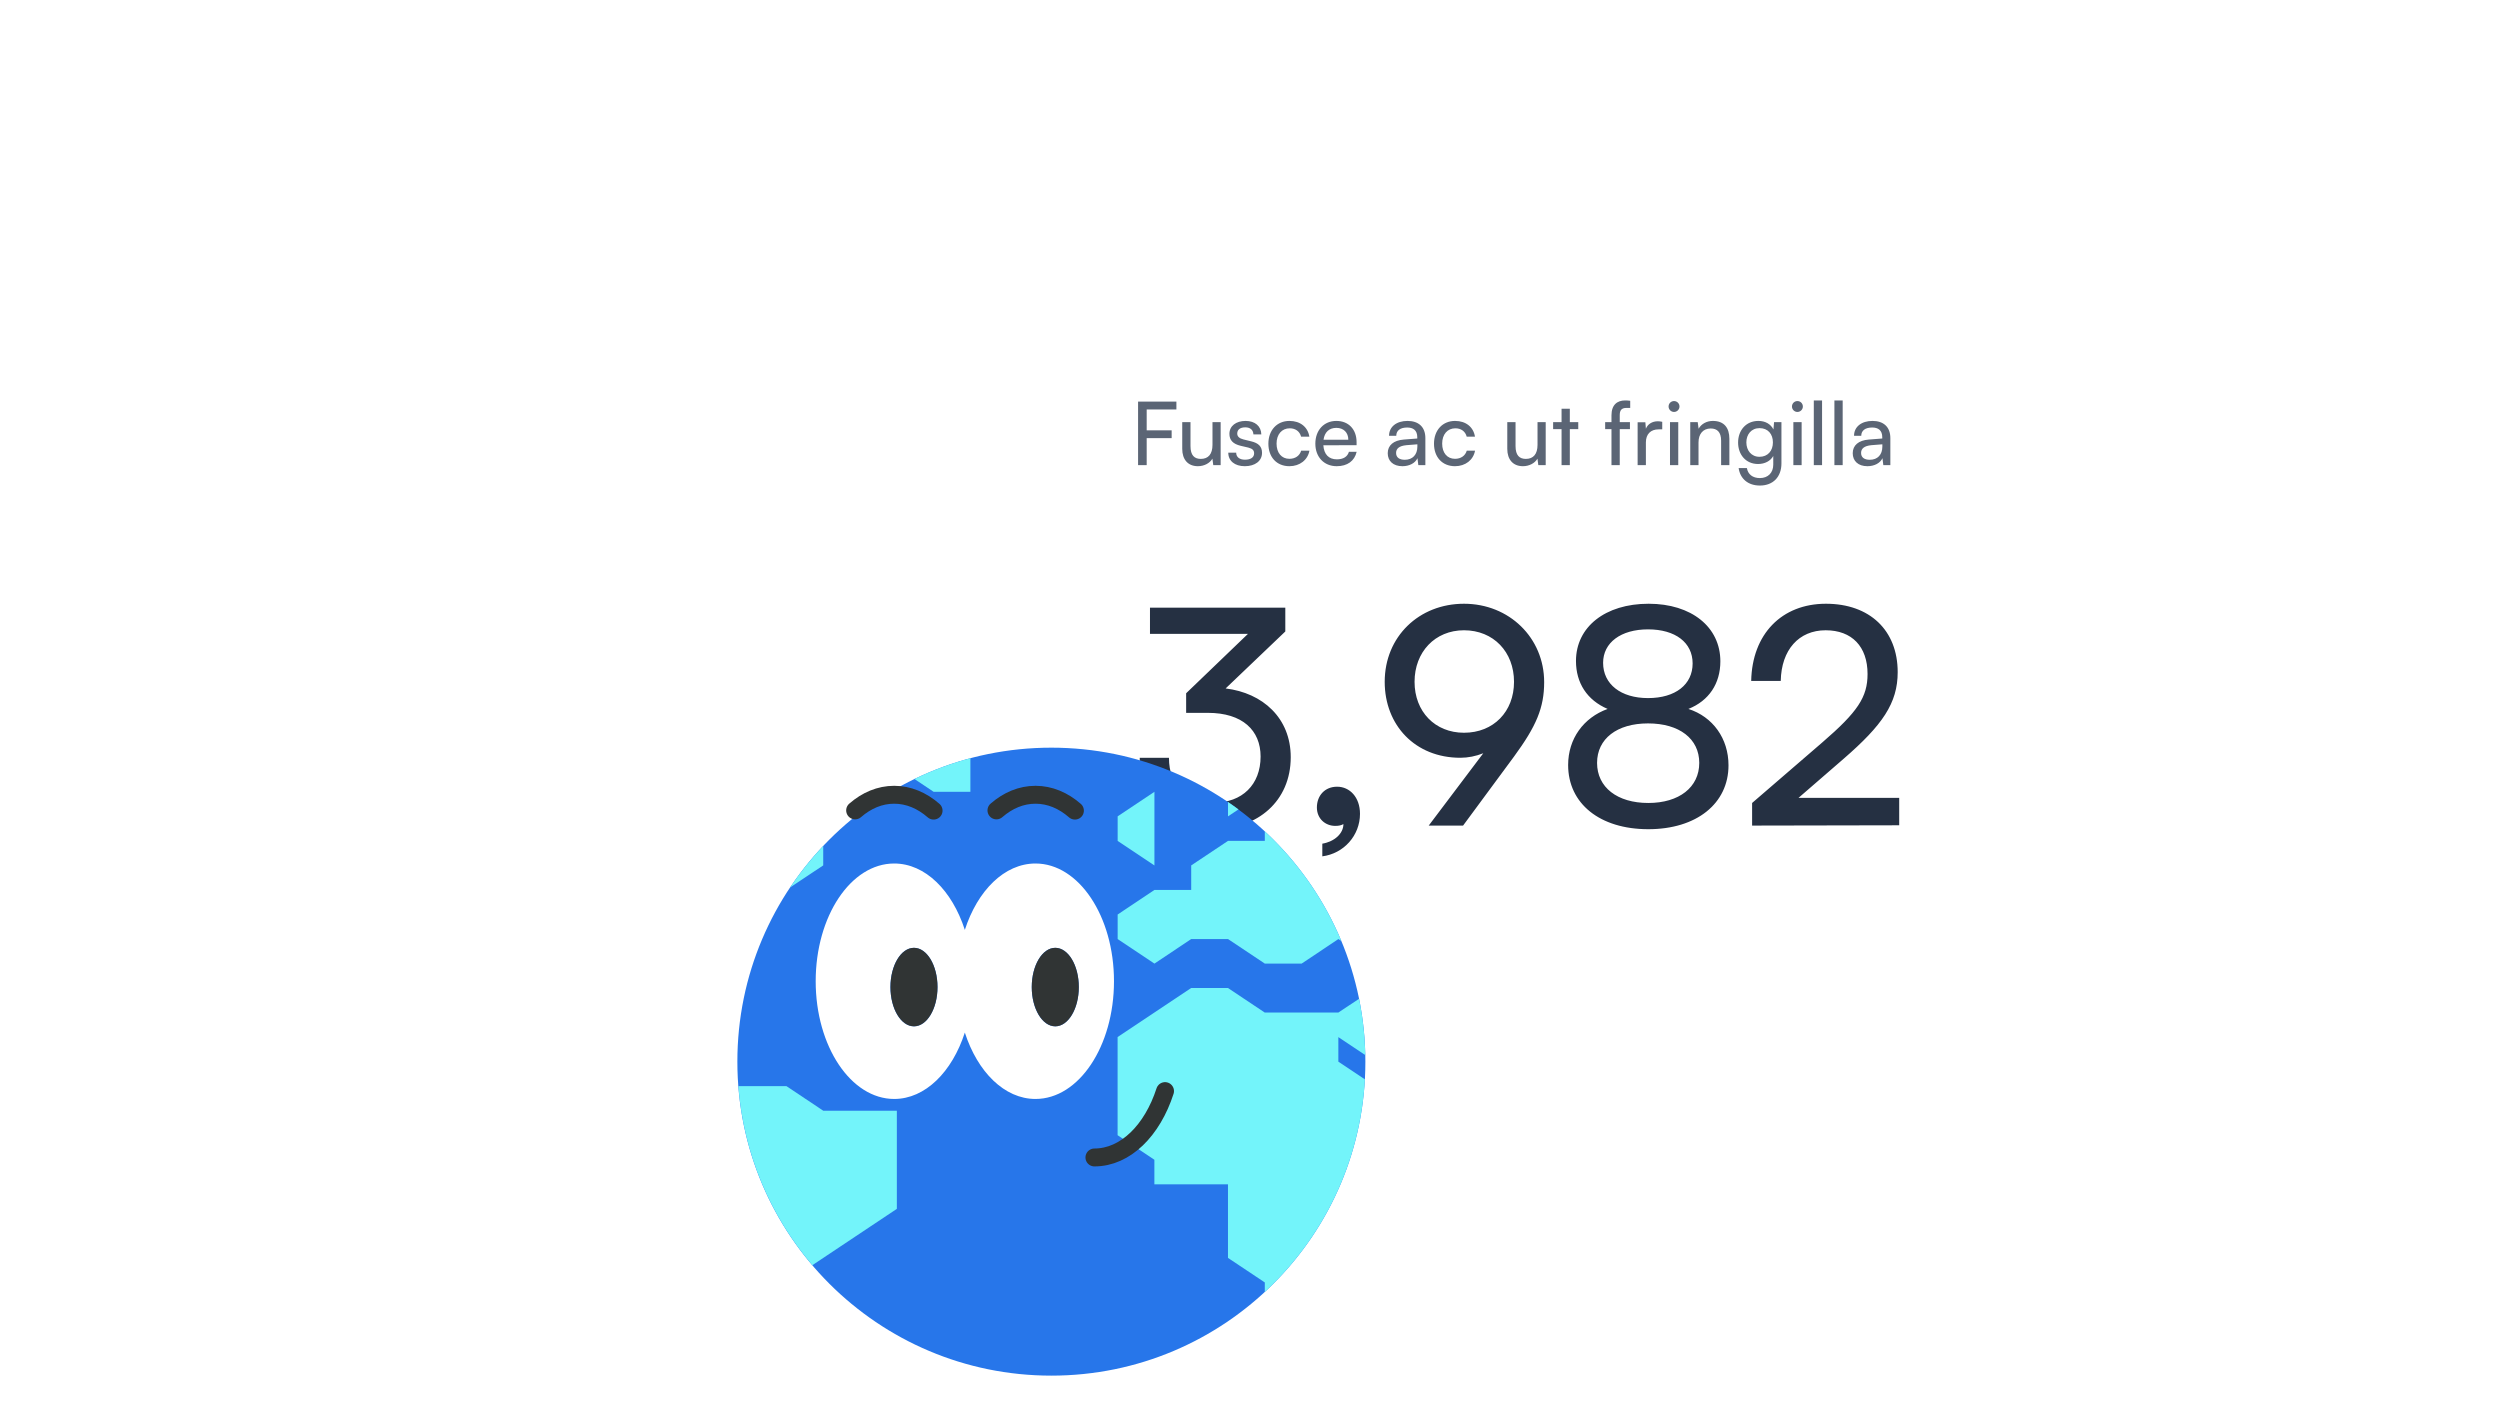 <svg width="298" height="167" viewBox="0 0 298 167" fill="none" xmlns="http://www.w3.org/2000/svg">
<g filter="url(#filter0_d_3656_4974)">
<rect x="21" y="14" width="256" height="124.257" rx="22.456" fill="white"/>
</g>
<path d="M139.661 52.228H136.685V55.445H135.658V47.869H140.227V48.812H136.685V51.295H139.661V52.228ZM144.528 50.321H145.502V55.445H144.622L144.517 54.67C144.224 55.204 143.543 55.571 142.788 55.571C141.593 55.571 140.923 54.764 140.923 53.507V50.321H141.908V53.182C141.908 54.282 142.379 54.701 143.134 54.701C144.035 54.701 144.528 54.125 144.528 53.025V50.321ZM146.41 53.957H147.353C147.353 54.481 147.751 54.796 148.401 54.796C149.093 54.796 149.491 54.513 149.491 54.041C149.491 53.695 149.323 53.486 148.789 53.349L147.888 53.14C146.976 52.92 146.546 52.469 146.546 51.715C146.546 50.771 147.343 50.174 148.474 50.174C149.596 50.174 150.329 50.803 150.35 51.778H149.407C149.386 51.264 149.04 50.939 148.443 50.939C147.825 50.939 147.479 51.212 147.479 51.683C147.479 52.029 147.73 52.26 148.233 52.385L149.135 52.605C150.004 52.815 150.434 53.213 150.434 53.978C150.434 54.953 149.596 55.571 148.38 55.571C147.175 55.571 146.41 54.932 146.41 53.957ZM151.191 52.888C151.191 51.285 152.208 50.174 153.706 50.174C154.995 50.174 155.896 50.908 156.075 52.05H155.09C154.922 51.4 154.398 51.054 153.738 51.054C152.805 51.054 152.166 51.767 152.166 52.878C152.166 53.978 152.763 54.691 153.696 54.691C154.398 54.691 154.922 54.324 155.1 53.716H156.085C155.886 54.827 154.932 55.571 153.696 55.571C152.187 55.571 151.191 54.502 151.191 52.888ZM159.336 55.571C157.827 55.571 156.789 54.481 156.789 52.888C156.789 51.285 157.806 50.174 159.294 50.174C160.75 50.174 161.704 51.18 161.704 52.7V53.066L157.743 53.077C157.816 54.156 158.382 54.754 159.357 54.754C160.122 54.754 160.625 54.439 160.792 53.852H161.714C161.463 54.953 160.604 55.571 159.336 55.571ZM159.294 51.002C158.434 51.002 157.889 51.516 157.764 52.417H160.719C160.719 51.568 160.164 51.002 159.294 51.002ZM167.168 55.571C166.068 55.571 165.418 54.953 165.418 54.02C165.418 53.077 166.12 52.49 167.326 52.396L168.939 52.27V52.123C168.939 51.264 168.426 50.96 167.734 50.96C166.906 50.96 166.435 51.327 166.435 51.945H165.575C165.575 50.876 166.456 50.174 167.776 50.174C169.044 50.174 169.904 50.845 169.904 52.228V55.445H169.065L168.96 54.617C168.698 55.204 167.996 55.571 167.168 55.571ZM167.451 54.806C168.384 54.806 168.95 54.198 168.95 53.234V52.962L167.64 53.066C166.77 53.15 166.414 53.486 166.414 53.989C166.414 54.534 166.812 54.806 167.451 54.806ZM170.932 52.888C170.932 51.285 171.949 50.174 173.447 50.174C174.736 50.174 175.638 50.908 175.816 52.05H174.831C174.663 51.4 174.139 51.054 173.479 51.054C172.546 51.054 171.907 51.767 171.907 52.878C171.907 53.978 172.504 54.691 173.437 54.691C174.139 54.691 174.663 54.324 174.841 53.716H175.826C175.627 54.827 174.674 55.571 173.437 55.571C171.928 55.571 170.932 54.502 170.932 52.888ZM183.273 50.321H184.248V55.445H183.368L183.263 54.67C182.969 55.204 182.288 55.571 181.534 55.571C180.339 55.571 179.668 54.764 179.668 53.507V50.321H180.653V53.182C180.653 54.282 181.125 54.701 181.879 54.701C182.781 54.701 183.273 54.125 183.273 53.025V50.321ZM187.123 55.445H186.138V51.149H185.132V50.321H186.138V48.718H187.123V50.321H188.129V51.149H187.123V55.445ZM191.334 50.321H192.088V49.503C192.088 48.246 192.78 47.732 193.713 47.732C193.901 47.732 194.121 47.743 194.321 47.774V48.623H193.88C193.241 48.623 193.074 48.948 193.074 49.503V50.321H194.289V51.149H193.074V55.445H192.088V51.149H191.334V50.321ZM198.139 50.279V51.18H197.699C196.766 51.18 196.19 51.746 196.19 52.731V55.445H195.205V50.331H196.127L196.19 51.107C196.4 50.572 196.913 50.216 197.615 50.216C197.793 50.216 197.94 50.237 198.139 50.279ZM199.545 49.105C199.189 49.105 198.895 48.812 198.895 48.456C198.895 48.089 199.189 47.806 199.545 47.806C199.901 47.806 200.195 48.089 200.195 48.456C200.195 48.812 199.901 49.105 199.545 49.105ZM199.063 55.445V50.321H200.048V55.445H199.063ZM202.463 55.445H201.478V50.321H202.369L202.474 51.107C202.799 50.52 203.448 50.174 204.171 50.174C205.523 50.174 206.142 51.002 206.142 52.312V55.445H205.157V52.532C205.157 51.495 204.675 51.075 203.92 51.075C202.998 51.075 202.463 51.736 202.463 52.731V55.445ZM207.181 52.752C207.181 51.306 208.114 50.174 209.602 50.174C210.43 50.174 211.069 50.551 211.394 51.191L211.467 50.321H212.348V55.236C212.348 56.85 211.352 57.877 209.78 57.877C208.386 57.877 207.433 57.091 207.244 55.791H208.229C208.355 56.546 208.921 56.986 209.78 56.986C210.744 56.986 211.373 56.357 211.373 55.382V54.355C211.038 54.953 210.367 55.309 209.56 55.309C208.103 55.309 207.181 54.188 207.181 52.752ZM208.166 52.731C208.166 53.695 208.764 54.45 209.728 54.45C210.723 54.45 211.331 53.737 211.331 52.731C211.331 51.746 210.744 51.033 209.738 51.033C208.753 51.033 208.166 51.788 208.166 52.731ZM214.251 49.105C213.895 49.105 213.602 48.812 213.602 48.456C213.602 48.089 213.895 47.806 214.251 47.806C214.608 47.806 214.901 48.089 214.901 48.456C214.901 48.812 214.608 49.105 214.251 49.105ZM213.769 55.445V50.321H214.754V55.445H213.769ZM217.19 55.445H216.205V47.732H217.19V55.445ZM219.647 55.445H218.661V47.732H219.647V55.445ZM222.595 55.571C221.495 55.571 220.845 54.953 220.845 54.02C220.845 53.077 221.547 52.49 222.752 52.396L224.366 52.27V52.123C224.366 51.264 223.853 50.96 223.161 50.96C222.333 50.96 221.862 51.327 221.862 51.945H221.002C221.002 50.876 221.883 50.174 223.203 50.174C224.471 50.174 225.33 50.845 225.33 52.228V55.445H224.492L224.387 54.617C224.125 55.204 223.423 55.571 222.595 55.571ZM222.878 54.806C223.811 54.806 224.377 54.198 224.377 53.234V52.962L223.067 53.066C222.197 53.15 221.841 53.486 221.841 53.989C221.841 54.534 222.239 54.806 222.878 54.806Z" fill="#5B6575"/>
<path d="M143.975 84.972H141.388V82.637L148.754 75.559H137.077V72.433H153.209V75.271L146.095 82.062C150.515 82.601 153.856 85.583 153.856 90.254C153.856 95.5 149.904 98.841 144.622 98.841C139.52 98.841 135.855 95.715 135.855 90.326H139.34C139.34 93.703 141.424 95.68 144.694 95.68C148.071 95.68 150.263 93.524 150.263 90.182C150.263 87.056 148.107 84.972 143.975 84.972ZM162.111 97.009C162.111 99.596 160.171 101.752 157.62 102.075V100.566C159.093 100.314 160.135 99.344 160.135 98.231C159.884 98.374 159.596 98.446 159.165 98.446C157.979 98.446 156.973 97.584 156.973 96.254C156.973 94.817 157.943 93.775 159.381 93.775C160.89 93.775 162.111 95.033 162.111 97.009ZM180.471 90.182L174.399 98.41H170.303L176.807 89.787C175.908 90.146 174.974 90.326 174.076 90.326C168.686 90.326 165.057 86.445 165.057 81.272C165.057 75.882 169.153 71.966 174.507 71.966C179.897 71.966 184.064 76.026 184.064 81.308C184.064 84.362 183.13 86.553 180.471 90.182ZM180.471 81.272C180.471 77.715 178.028 75.128 174.507 75.128C171.058 75.128 168.615 77.715 168.615 81.272C168.615 84.829 171.058 87.344 174.507 87.344C178.028 87.344 180.471 84.829 180.471 81.272ZM186.922 91.188C186.922 88.062 188.755 85.547 191.629 84.505C189.186 83.463 187.856 81.415 187.856 78.793C187.856 74.732 191.342 71.966 196.515 71.966C201.617 71.966 205.067 74.732 205.067 78.828C205.067 81.487 203.701 83.535 201.258 84.505C204.169 85.439 206.037 88.026 206.037 91.224C206.037 95.787 202.228 98.841 196.48 98.841C190.695 98.841 186.922 95.787 186.922 91.188ZM191.09 79.008C191.09 81.559 193.21 83.212 196.444 83.212C199.713 83.212 201.761 81.595 201.761 79.08C201.761 76.601 199.713 75.02 196.444 75.02C193.21 75.02 191.09 76.601 191.09 79.008ZM190.371 90.937C190.371 93.847 192.779 95.715 196.48 95.715C200.144 95.715 202.552 93.847 202.552 90.937C202.552 88.062 200.18 86.23 196.444 86.23C192.743 86.23 190.371 88.062 190.371 90.937ZM226.385 98.374L208.851 98.41V95.715L217.223 88.493C221.427 84.865 222.612 83.104 222.612 80.338C222.612 77.068 220.744 75.128 217.618 75.128C214.42 75.128 212.336 77.463 212.265 81.164H208.743C208.851 75.595 212.372 71.966 217.654 71.966C222.864 71.966 226.205 75.128 226.205 80.122C226.205 83.823 224.373 86.445 219.774 90.434L214.384 95.105H226.385V98.374Z" fill="#253042"/>
<g filter="url(#filter1_dddd_3656_4974)">
<path d="M112.125 75.921C112.125 96.594 95.366 113.348 74.693 113.348C54.02 113.348 37.266 96.594 37.266 75.921C37.266 55.248 54.025 38.494 74.693 38.494C95.361 38.494 112.125 55.253 112.125 75.921Z" fill="#2776EA"/>
<path d="M65.047 39.746C62.729 40.364 60.494 41.199 58.371 42.228L60.658 43.755H65.042V39.746H65.047Z" fill="#73F4FA"/>
<path d="M112.068 78.028C111.513 88.032 107.029 96.985 100.136 103.376V102.24L95.747 99.314V90.541H86.974V87.615L82.59 84.689V72.99L91.358 67.143H95.747L100.131 70.069H108.904L111.371 68.426C111.814 70.602 112.068 72.842 112.11 75.134L108.904 72.995V75.921L112.063 78.028H112.068Z" fill="#73F4FA"/>
<path d="M95.75 44.971V46.682L96.991 45.853C96.585 45.552 96.172 45.256 95.75 44.971Z" fill="#73F4FA"/>
<path d="M100.137 48.467V49.602H95.753L91.364 52.529V55.455H86.98L82.596 58.381V61.307L86.98 64.233L91.364 61.307H95.753L100.137 64.233H104.526L108.91 61.307L109.264 61.539C107.183 56.543 104.051 52.095 100.137 48.472V48.467Z" fill="#73F4FA"/>
<path d="M46.198 100.186C41.223 94.344 38.006 86.955 37.383 78.842H43.119L47.503 81.768H56.276V93.467L46.198 100.186Z" fill="#73F4FA"/>
<path d="M43.543 55.163C44.721 53.399 46.047 51.735 47.499 50.203V52.527L43.543 55.163Z" fill="#73F4FA"/>
<path d="M86.98 43.756L82.596 46.682V49.608L86.98 52.534V43.761V43.756Z" fill="#73F4FA"/>
<path fill-rule="evenodd" clip-rule="evenodd" d="M64.38 72.456C62.864 77.141 59.664 80.368 55.961 80.368C50.795 80.368 46.602 74.083 46.602 66.335C46.602 58.586 50.79 52.301 55.961 52.301C59.664 52.301 62.864 55.528 64.38 60.213C65.896 55.528 69.097 52.301 72.8 52.301C77.965 52.301 82.159 58.586 82.159 66.335C82.159 74.083 77.971 80.368 72.8 80.368C69.097 80.368 65.896 77.141 64.38 72.456ZM61.121 67.032C61.121 69.615 59.864 71.711 58.317 71.711C56.769 71.711 55.512 69.615 55.512 67.032C55.512 64.449 56.769 62.352 58.317 62.352C59.864 62.352 61.121 64.449 61.121 67.032ZM77.965 67.032C77.965 69.615 76.708 71.711 75.16 71.711C73.613 71.711 72.356 69.615 72.356 67.032C72.356 64.449 73.613 62.352 75.16 62.352C76.708 62.352 77.965 64.449 77.965 67.032Z" fill="white"/>
<path fill-rule="evenodd" clip-rule="evenodd" d="M61.123 67.031C61.123 69.614 59.866 71.711 58.318 71.711C56.771 71.711 55.514 69.614 55.514 67.031C55.514 64.448 56.771 62.352 58.318 62.352C59.866 62.352 61.123 64.448 61.123 67.031ZM77.967 67.031C77.967 69.614 76.71 71.711 75.162 71.711C73.615 71.711 72.358 69.614 72.358 67.031C72.358 64.448 73.615 62.352 75.162 62.352C76.71 62.352 77.967 64.448 77.967 67.031Z" fill="#303434"/>
<path d="M88.245 79.43C86.73 84.115 83.529 87.342 79.826 87.342" stroke="#303434" stroke-width="2.134" stroke-linecap="round" stroke-linejoin="round"/>
<path d="M77.503 45.998C76.124 44.794 74.518 44.107 72.807 44.107C71.096 44.107 69.516 44.783 68.148 45.972" stroke="#303434" stroke-width="2.134" stroke-linecap="round" stroke-linejoin="round"/>
<path d="M60.657 45.998C59.278 44.794 57.673 44.107 55.961 44.107C54.25 44.107 52.671 44.783 51.303 45.972" stroke="#303434" stroke-width="2.134" stroke-linecap="round" stroke-linejoin="round"/>
</g>
<defs>
<filter id="filter0_d_3656_4974" x="0.041" y="0.526" width="297.918" height="166.176" filterUnits="userSpaceOnUse" color-interpolation-filters="sRGB">
<feFlood flood-opacity="0" result="BackgroundImageFix"/>
<feColorMatrix in="SourceAlpha" type="matrix" values="0 0 0 0 0 0 0 0 0 0 0 0 0 0 0 0 0 0 127 0" result="hardAlpha"/>
<feOffset dy="7.485"/>
<feGaussianBlur stdDeviation="10.479"/>
<feComposite in2="hardAlpha" operator="out"/>
<feColorMatrix type="matrix" values="0 0 0 0 0.372 0 0 0 0 0.443 0 0 0 0 0.489 0 0 0 0.25 0"/>
<feBlend mode="normal" in2="BackgroundImageFix" result="effect1_dropShadow_3656_4974"/>
<feBlend mode="normal" in="SourceGraphic" in2="effect1_dropShadow_3656_4974" result="shape"/>
</filter>
<filter id="filter1_dddd_3656_4974" x="33.649" y="34.878" width="121.268" height="121.262" filterUnits="userSpaceOnUse" color-interpolation-filters="sRGB">
<feFlood flood-opacity="0" result="BackgroundImageFix"/>
<feColorMatrix in="SourceAlpha" type="matrix" values="0 0 0 0 0 0 0 0 0 0 0 0 0 0 0 0 0 0 127 0" result="hardAlpha"/>
<feOffset dx="1.808" dy="1.808"/>
<feGaussianBlur stdDeviation="2.712"/>
<feColorMatrix type="matrix" values="0 0 0 0 0 0 0 0 0 0 0 0 0 0 0 0 0 0 0.1 0"/>
<feBlend mode="normal" in2="BackgroundImageFix" result="effect1_dropShadow_3656_4974"/>
<feColorMatrix in="SourceAlpha" type="matrix" values="0 0 0 0 0 0 0 0 0 0 0 0 0 0 0 0 0 0 127 0" result="hardAlpha"/>
<feOffset dx="6.63" dy="6.63"/>
<feGaussianBlur stdDeviation="4.822"/>
<feColorMatrix type="matrix" values="0 0 0 0 0 0 0 0 0 0 0 0 0 0 0 0 0 0 0.09 0"/>
<feBlend mode="normal" in2="effect1_dropShadow_3656_4974" result="effect2_dropShadow_3656_4974"/>
<feColorMatrix in="SourceAlpha" type="matrix" values="0 0 0 0 0 0 0 0 0 0 0 0 0 0 0 0 0 0 127 0" result="hardAlpha"/>
<feOffset dx="15.068" dy="15.068"/>
<feGaussianBlur stdDeviation="6.63"/>
<feColorMatrix type="matrix" values="0 0 0 0 0 0 0 0 0 0 0 0 0 0 0 0 0 0 0.05 0"/>
<feBlend mode="normal" in2="effect2_dropShadow_3656_4974" result="effect3_dropShadow_3656_4974"/>
<feColorMatrix in="SourceAlpha" type="matrix" values="0 0 0 0 0 0 0 0 0 0 0 0 0 0 0 0 0 0 127 0" result="hardAlpha"/>
<feOffset dx="27.122" dy="27.122"/>
<feGaussianBlur stdDeviation="7.835"/>
<feColorMatrix type="matrix" values="0 0 0 0 0 0 0 0 0 0 0 0 0 0 0 0 0 0 0.01 0"/>
<feBlend mode="normal" in2="effect3_dropShadow_3656_4974" result="effect4_dropShadow_3656_4974"/>
<feBlend mode="normal" in="SourceGraphic" in2="effect4_dropShadow_3656_4974" result="shape"/>
</filter>
</defs>
</svg>
